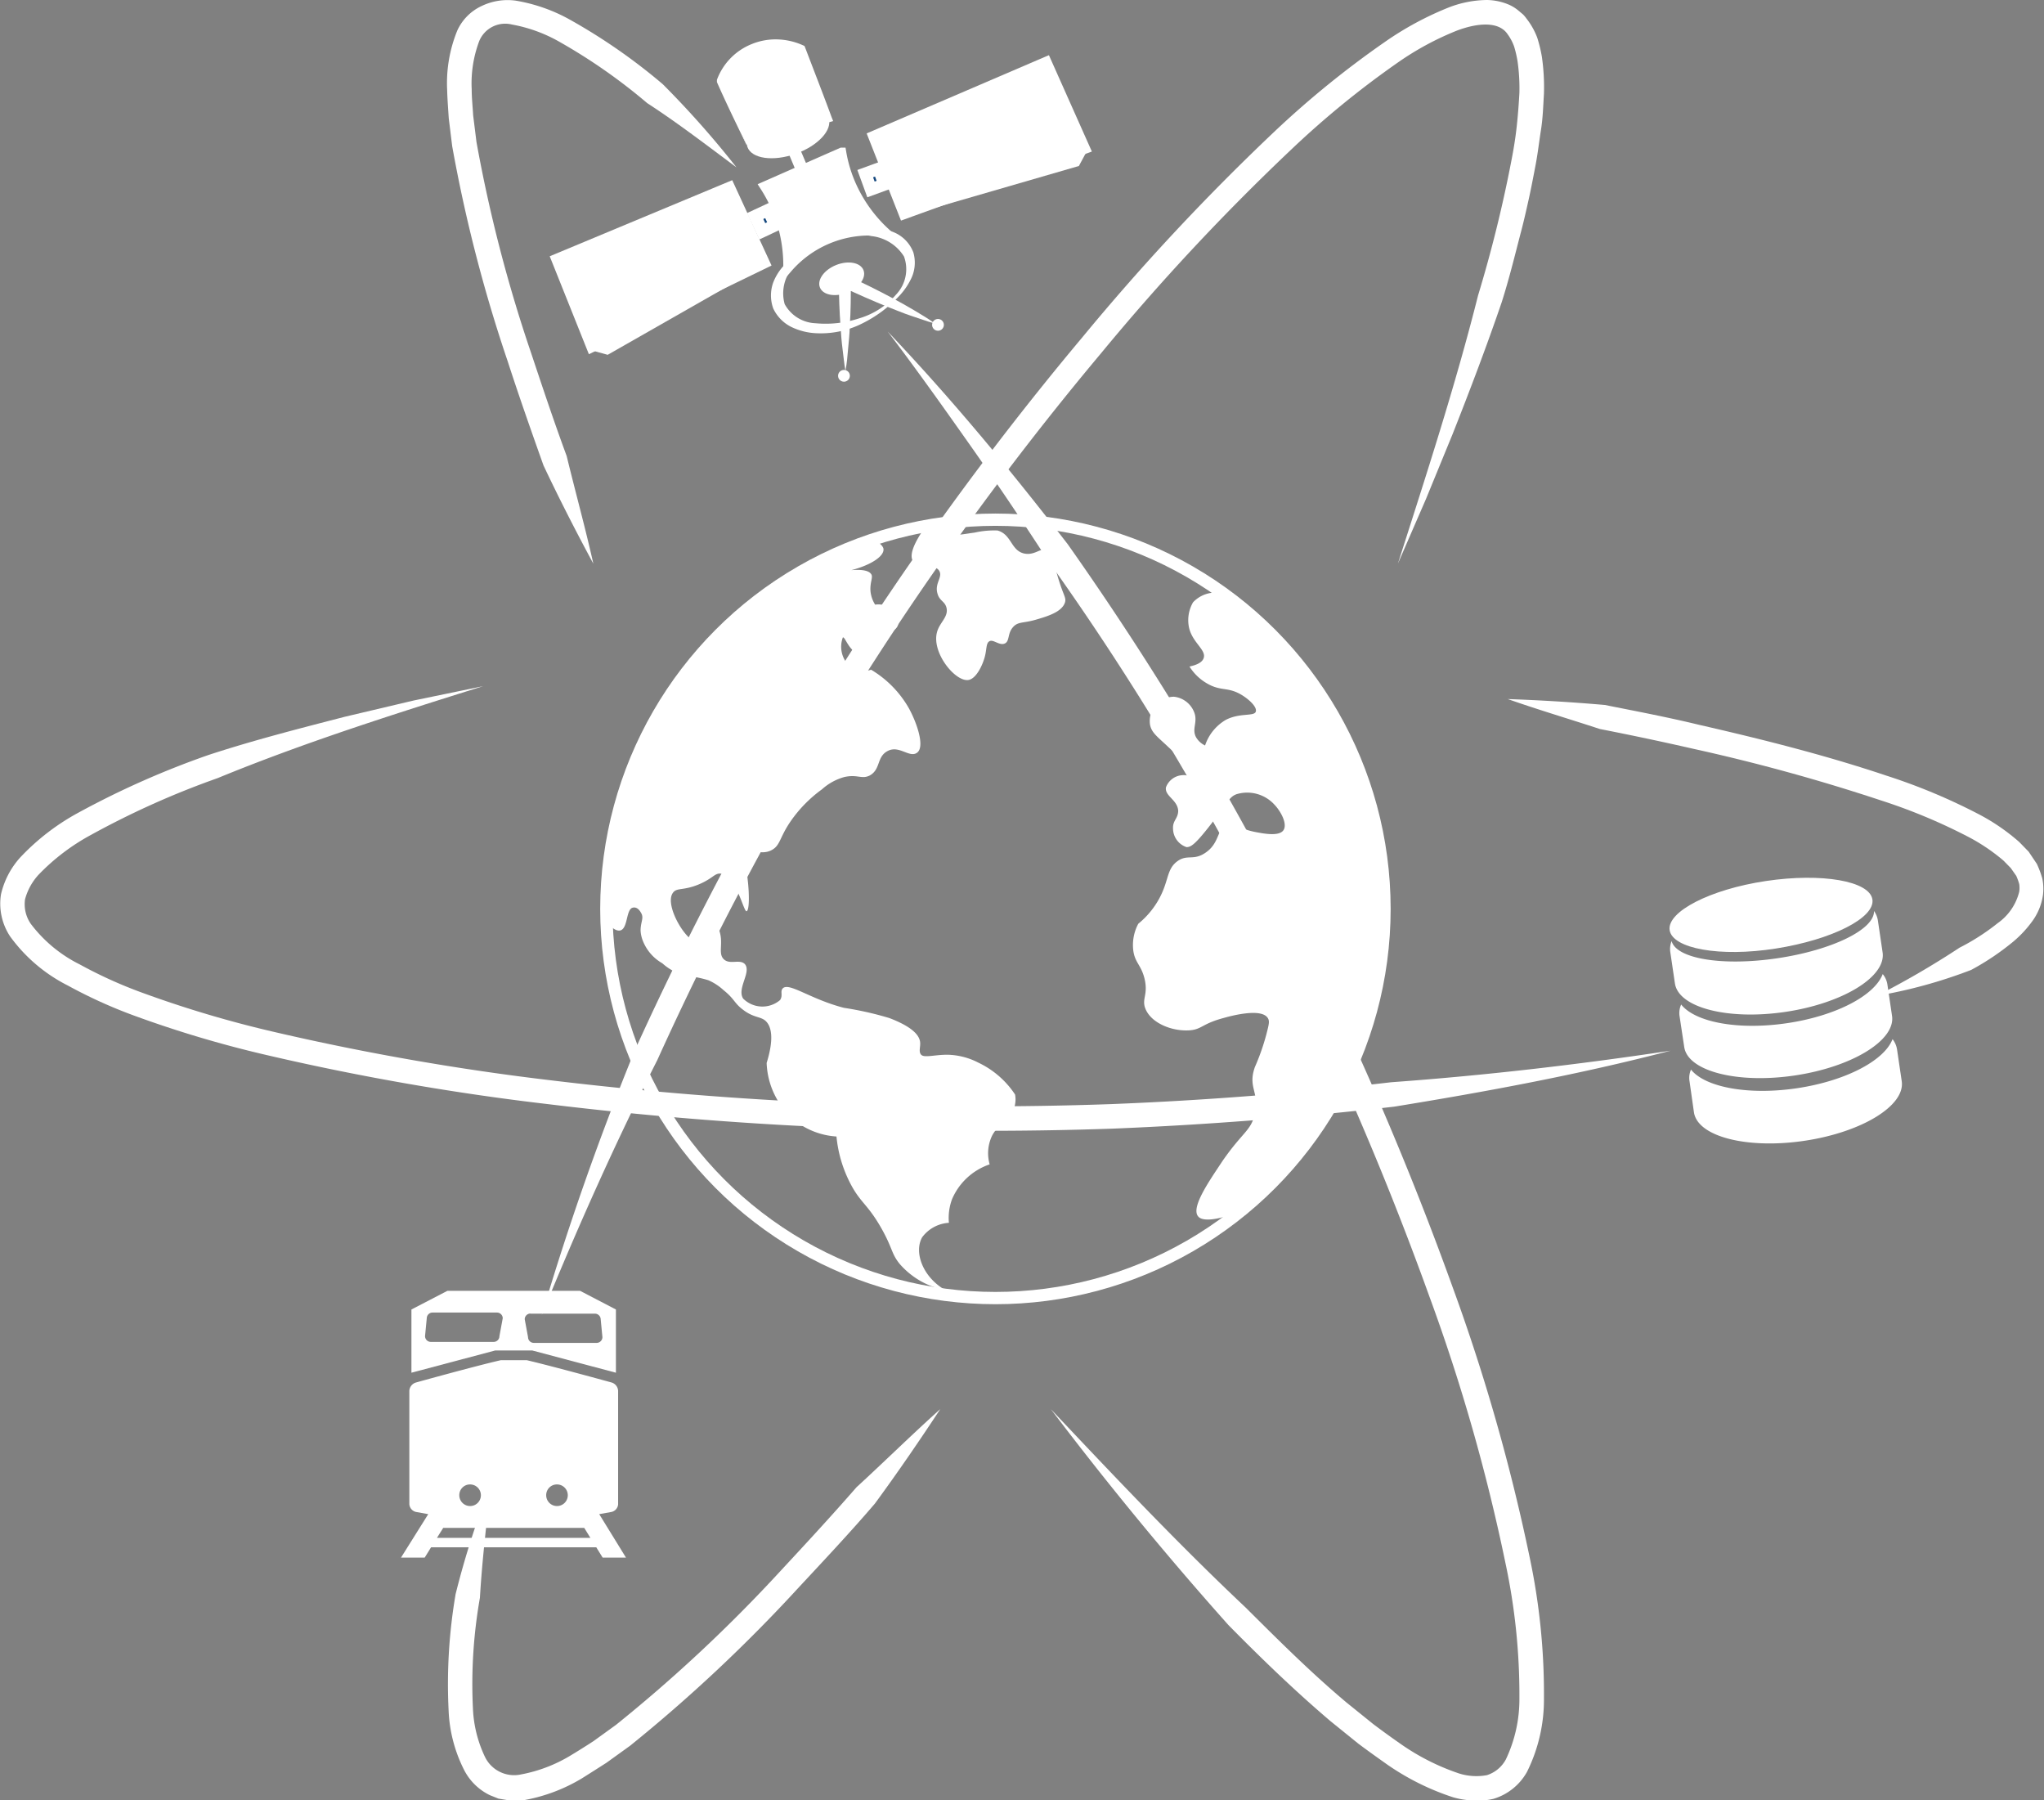 <svg xmlns="http://www.w3.org/2000/svg" viewBox="0 0 166.53 146.63"><rect x="0" y="0" width="166.53" height="146.63" fill="#808080" stroke="none"/><defs><style>.cls-1{fill:none;}.cls-1,.cls-3,.cls-4,.cls-5{stroke:#fff;stroke-miterlimit:10;}.cls-2,.cls-3,.cls-4{fill:#fff;}.cls-3{stroke-width:0.75px;}.cls-4{stroke-width:0.5px;}.cls-5{fill:#14477e;}</style></defs><title>logo</title><g id="Layer_2" data-name="Layer 2"><g id="Layer_1-2" data-name="Layer 1"><circle class="cls-1" cx="81.1" cy="74.03" r="31.7"/><path class="cls-2" d="M70.87,43.84c1,.38,1.11.8,1.11.88.06.58-1,1.3-2.62,1.72,1.12-.09,1.51.12,1.64.36s-.13.66-.08,1.34a2.49,2.49,0,0,0,.38,1.11,1.7,1.7,0,0,1,1.37.39,1.39,1.39,0,0,1,.5,1.24c-.21.77-1.48.61-1.84,1.57-.13.33-.07.61-.33.81a1.07,1.07,0,0,1-.84.1c-1-.25-1.29-1.51-1.49-1.44a2.17,2.17,0,0,0,.78,2.53,2,2,0,0,0,1.52.1,8.59,8.59,0,0,1,3.09,3.16c.65,1.19,1.29,3.08.68,3.58s-1.46-.61-2.4-.13-.56,1.48-1.47,2c-.66.34-1-.11-2.08.13a4.51,4.51,0,0,0-1.82,1,10.84,10.84,0,0,0-2.51,2.54c-1,1.43-.86,2.07-1.67,2.45s-1.6-.19-2,.25,0,.84.13,2.16c.13,1.11.14,2.48-.1,2.53s-.84-2.92-2.1-3.06c-.49-.06-.61.37-1.75.86-1.31.55-1.81.26-2.13.68-.79,1,1.17,4.2,2,4,.58-.14.52-1.87,1-1.9.27,0,.5.43.61.64.62,1.2,0,2.11.48,2.65s1.32,0,1.75.43c.57.65-.67,2-.13,2.82a2.22,2.22,0,0,0,3,.12c.26-.37,0-.69.21-.94.49-.56,2.21.85,5,1.57a26.7,26.7,0,0,1,3.69.83c2,.76,2.41,1.45,2.5,1.87s-.15.85.1,1.12,1.08,0,2.13,0a5.72,5.72,0,0,1,2.52.64,7.36,7.36,0,0,1,3,2.6,2.07,2.07,0,0,1,0,.79c-.16,1.15-1.31,1.49-1.87,2.56a3.31,3.31,0,0,0-.2,2.34,5.11,5.11,0,0,0-3.07,2.85,4.39,4.39,0,0,0-.25,1.91,2.93,2.93,0,0,0-2.18,1.18c-.67,1.18,0,3.21,1.89,4.3a6.51,6.51,0,0,1-3.71-2.12c-.72-.88-.56-1.27-1.55-3-1.08-1.87-1.65-2-2.43-3.47a10.47,10.47,0,0,1-1.18-3.92,6.12,6.12,0,0,1-3.4-1.3,6.44,6.44,0,0,1-2.29-4.69c.64-2.06.36-3-.07-3.41s-1-.23-1.95-1c-.64-.51-.61-.81-1.49-1.52a4.51,4.51,0,0,0-1.24-.81,10.13,10.13,0,0,0-1.93-.38,4.54,4.54,0,0,1-1.82-1,3.63,3.63,0,0,1-1.54-1.72,2.69,2.69,0,0,1-.23-.94c0-.69.27-1,.07-1.39s-.44-.54-.7-.48c-.56.11-.39,1.65-1,1.85-.21.06-.55,0-1.12-.66a31.78,31.78,0,0,1,21.3-31.35Z"/><path class="cls-2" d="M75.39,42.91c-1.2,1.7-1.24,2.45-1,2.81.43.61,1.8.13,2.15.81.26.5-.41,1-.16,1.82.17.61.59.61.73,1.14.19.76-.56,1.2-.77,2-.46,1.7,1.54,4.11,2.59,3.89.62-.13,1.12-1.2,1.3-1.87s.09-1.14.4-1.29.8.38,1.22.2.22-.78.65-1.3.82-.33,1.91-.65c.92-.27,2.08-.61,2.35-1.38.13-.39-.09-.53-.49-1.82-.53-1.68-.39-2.19-.85-2.43-.61-.33-1.07.45-2,.24-1.07-.26-1-1.55-2.15-1.87a7.25,7.25,0,0,0-1.86.17c-1.11.15-1.56.29-1.79,0s-.23-.38,0-1.07Z"/><path class="cls-2" d="M100.84,49a2.72,2.72,0,0,0-2.07-.72,2.52,2.52,0,0,0-1.57.78A2.91,2.91,0,0,0,96.85,51c.22,1.3,1.44,1.91,1.22,2.59-.07.23-.31.52-1.16.7a4.11,4.11,0,0,0,1.83,1.58c.86.36,1.35.16,2.24.63.69.37,1.47,1.07,1.33,1.47s-1.31.07-2.45.67a3.81,3.81,0,0,0-1.68,2.08,1.67,1.67,0,0,1-.74-.68c-.34-.66.11-1.14-.1-1.89a2,2,0,0,0-1.69-1.4,2.06,2.06,0,0,0-1.69.9A2.19,2.19,0,0,0,93.69,59c.12.69.61,1,1.51,1.86,1.19,1.09,2.34,2.31,2.21,2.49s-.48-.28-1.09-.21a1.52,1.52,0,0,0-1.33,1c-.1.71.94,1,1,1.89,0,.65-.46.79-.42,1.47A1.61,1.61,0,0,0,96.67,69c.35,0,.69-.2,1.93-1.79,1.5-1.94,1.54-2.29,2.14-2.52a3,3,0,0,1,3.11.87c.52.55,1.06,1.57.71,2.07s-1.55.28-2.28.14c-1.43-.28-1.68-.79-2.28-.6-.86.28-.6,1.4-1.68,2.21s-1.58.13-2.45.81-.62,1.65-1.55,3.22a6.9,6.9,0,0,1-1.58,1.83,3.67,3.67,0,0,0-.41,2.17c.13,1,.63,1.17.91,2.27.34,1.37-.27,1.68.1,2.53.51,1.17,2.21,1.81,3.58,1.71,1-.07,1-.53,2.76-1,.42-.12,3.07-.87,3.61,0,.14.21.1.45,0,.87a18.18,18.18,0,0,1-1.05,3.12c-.6,1.69.38,2,0,3.82-.33,1.39-1,1.47-2.63,3.82-1,1.52-2.61,3.77-2,4.52.12.16.71.75,4-.62,1.31-1.09,11.83-10.09,11.51-25.11C112.73,58.61,102.24,50.13,100.84,49Z"/><path class="cls-2" d="M72.32,27C77.53,32.48,82.37,38.33,87,44.34,91.39,50.56,95.51,57,99.28,63.55a262.51,262.51,0,0,1,19.08,41.32,157.65,157.65,0,0,1,6.26,21.95,53.62,53.62,0,0,1,1.17,11.5,13.23,13.23,0,0,1-1.38,6,4.65,4.65,0,0,1-2.74,2.2,5.69,5.69,0,0,1-1.73.13,6.78,6.78,0,0,1-1.59-.27,20.6,20.6,0,0,1-5.35-2.67c-.79-.56-1.58-1.12-2.35-1.7l-2.24-1.81c-2.92-2.48-5.66-5.13-8.33-7.84q-7.6-8.52-14.46-17.58c5.2,5.51,10.39,11,15.89,16.18,2.66,2.65,5.33,5.31,8.19,7.71l2.17,1.75c.74.56,1.49,1.1,2.25,1.63a18.63,18.63,0,0,0,4.75,2.4,4.71,4.71,0,0,0,2.27.14,2.66,2.66,0,0,0,1.55-1.29,11.43,11.43,0,0,0,1.1-5,51.3,51.3,0,0,0-1.14-11,152.58,152.58,0,0,0-6.18-21.66,260.18,260.18,0,0,0-18.93-41q-5.61-9.81-12.17-19c-2.05-3.16-4.16-6.3-6.34-9.39S74.61,30,72.32,27Z"/><path class="cls-2" d="M48.34,45.91c-1.43-2.65-2.8-5.33-4.06-8-1-2.81-2-5.65-2.92-8.49A121,121,0,0,1,36.84,11.9l-.28-2.28c-.05-.77-.11-1.54-.13-2.31a11.31,11.31,0,0,1,.83-4.83,4.06,4.06,0,0,1,2-2A4.89,4.89,0,0,1,42,.05,13.65,13.65,0,0,1,46.5,1.64,47.31,47.31,0,0,1,54,6.86a76.8,76.8,0,0,1,6,6.77C57.59,11.84,55.2,10,52.73,8.4a46,46,0,0,0-7.16-5A12.16,12.16,0,0,0,41.72,2a2.29,2.29,0,0,0-2.67,1.33,9.76,9.76,0,0,0-.62,3.93c0,.71.08,1.43.12,2.14l.27,2.17a118.44,118.44,0,0,0,4.44,17.15c.94,2.82,1.88,5.64,2.91,8.43C46.88,40.08,47.69,43,48.34,45.91Z"/><path class="cls-2" d="M152.91,81.11a70.28,70.28,0,0,0,6.74-3.92,18.06,18.06,0,0,0,3.11-2,4.42,4.42,0,0,0,1.75-2.55,2,2,0,0,0,0-.64,4.81,4.81,0,0,0-.24-.66l-.45-.64-.6-.61a15.44,15.44,0,0,0-3-2,46,46,0,0,0-7.08-2.93A153.45,153.45,0,0,0,138,61q-3.81-.87-7.65-1.62c-2.5-.82-5-1.56-7.51-2.44q4,.14,7.9.48c2.57.51,5.14,1,7.7,1.62,5.11,1.17,10.22,2.45,15.23,4.13a48.25,48.25,0,0,1,7.39,3.07,16.67,16.67,0,0,1,3.45,2.34l.77.79.67,1a7.94,7.94,0,0,1,.44,1.18,4.12,4.12,0,0,1,.06,1.31,4.75,4.75,0,0,1-.93,2.25,9.23,9.23,0,0,1-1.51,1.6A20.94,20.94,0,0,1,160.6,79,40,40,0,0,1,152.91,81.11Z"/><path class="cls-2" d="M39.36,55.89c-7.31,2.29-14.6,4.6-21.63,7.49A69.18,69.18,0,0,0,7.42,68a17.38,17.38,0,0,0-4.28,3.25,4.79,4.79,0,0,0-1.1,2,2.81,2.81,0,0,0,.47,2,11.29,11.29,0,0,0,4,3.31,36.47,36.47,0,0,0,5.08,2.3,91.05,91.05,0,0,0,10.86,3.22A207.54,207.54,0,0,0,44.94,88a294.66,294.66,0,0,0,45.62,1.93q11.41-.45,22.79-1.78c7.61-.55,15.19-1.43,22.76-2.57-7.41,1.93-15,3.34-22.53,4.56q-11.43,1.32-22.94,1.79A296.25,296.25,0,0,1,44.7,89.94,206.46,206.46,0,0,1,22,86a91.68,91.68,0,0,1-11.11-3.29,39.45,39.45,0,0,1-5.35-2.43,13.08,13.08,0,0,1-4.71-4,4.82,4.82,0,0,1-.75-3.43,6.71,6.71,0,0,1,1.56-3,18.76,18.76,0,0,1,4.79-3.68A70.72,70.72,0,0,1,17,61.49c3.66-1.2,7.39-2.15,11.1-3.11l5.59-1.32Z"/><path class="cls-3" d="M72.11,18.9a8.8,8.8,0,0,0-7.92,2.94,11.82,11.82,0,0,0-.66-4.13,12.25,12.25,0,0,0-1.25-2.54l6.29-2.77a11.16,11.16,0,0,0,.86,2.8A11.67,11.67,0,0,0,72.11,18.9Z"/><path class="cls-2" d="M60.81,11.78,58.64,6.59A5,5,0,0,1,61.2,4a5.06,5.06,0,0,1,4,0C66,5.9,66.74,7.78,67.48,9.67Z"/><path class="cls-2" d="M60.81,11.78c-.78-1.61-1.62-3.32-2.4-5.09l0-.09,0-.1a5,5,0,0,1,2.86-2.92,5.11,5.11,0,0,1,2.08-.37,5.43,5.43,0,0,1,2.05.47l.14.06.06.14c.72,1.89,1.46,3.78,2.16,5.68l.12.3-.31.09C65.26,10.62,63,11.23,60.81,11.78Zm0,0c2.29-.85,4.44-1.66,6.58-2.4l-.18.4C66.42,7.91,65.67,6,64.9,4.16l.19.2a4.72,4.72,0,0,0-3.58-.16,4.89,4.89,0,0,0-2.63,2.49V6.5C59.53,8.19,60.14,9.94,60.81,11.78Z"/><circle class="cls-2" cx="68.76" cy="30.61" r="0.48"/><circle class="cls-2" cx="76.42" cy="26.46" r="0.48"/><path class="cls-4" d="M59.53,15l3,6.51-14.42,7q-1.51-3.75-3-7.5Z"/><polygon class="cls-2" points="48.06 28.5 49.51 28.9 62.49 21.5 48.06 28.5"/><rect class="cls-5" x="61.67" y="17.38" width="1.37" height="1.17" transform="translate(72.46 82.07) rotate(-115.04)"/><path class="cls-2" d="M65.79,13.57l-.93.38-1.15-2.74a.68.68,0,0,1,.4-.4.7.7,0,0,1,.53,0C65,11.73,65.4,12.65,65.79,13.57Z"/><ellipse class="cls-2" cx="64.2" cy="10.79" rx="3.51" ry="1.84" transform="translate(0.09 22.1) rotate(-19.54)"/><path class="cls-2" d="M67.38,19.45A10.15,10.15,0,0,1,71,18.61,4,4,0,0,1,73,19a2.9,2.9,0,0,1,1.41,1.55,3,3,0,0,1-.11,2,5.57,5.57,0,0,1-1.08,1.6,10.42,10.42,0,0,1-3,2.21,7.47,7.47,0,0,1-3.75.78,5.13,5.13,0,0,1-2-.51A3.21,3.21,0,0,1,63,25.13,3.11,3.11,0,0,1,63,23a4.29,4.29,0,0,1,1.14-1.64A10.34,10.34,0,0,1,67.38,19.45Zm0,.09a6.32,6.32,0,0,0-2.78,2.23,3.25,3.25,0,0,0-.67,3,3,3,0,0,0,2.53,1.56A8.73,8.73,0,0,0,70,25.93,6.32,6.32,0,0,0,73,24a3,3,0,0,0,.65-3.11A3.58,3.58,0,0,0,71,19.23,6.27,6.27,0,0,0,67.42,19.54Z"/><ellipse class="cls-2" cx="68.58" cy="22.71" rx="1.91" ry="1.21" transform="translate(-3.54 26.99) rotate(-21.72)"/><path class="cls-2" d="M68.88,30.21c-.11-.61-.16-1.22-.24-1.82s-.12-1.22-.16-1.82c-.09-1.22-.13-2.43-.14-3.65l0-.78.72.33c1.23.57,2.44,1.16,3.63,1.8.6.32,1.19.65,1.78,1s1.16.69,1.72,1.09c-.66-.18-1.29-.42-1.94-.63S73,25.25,72.33,25c-1.25-.51-2.49-1.05-3.71-1.63l.7-.45c0,1.21,0,2.43-.09,3.64,0,.61-.08,1.22-.13,1.82S69,29.6,68.88,30.21Z"/><path class="cls-4" d="M70.93,11l2.62,6.65L88.62,12.2,85.33,4.82Z"/><polygon class="cls-2" points="88.61 12.2 87.9 13.52 73.55 17.68 88.61 12.2"/><rect class="cls-5" x="70.58" y="14" width="1.37" height="1.17" transform="translate(82.02 86.53) rotate(-110.06)"/><g id="Layer_2-2" data-name="Layer 2"><g id="Layer_1-2-2" data-name="Layer 1-2"><g id="Layer_2-2-2" data-name="Layer 2-2"><g id="Layer_1-2-2-2" data-name="Layer 1-2-2"><g id="_Group_" data-name=" Group "><path class="cls-2" d="M154.56,85.5l.38,2.57c.29,2-3.28,4.16-7.93,4.85s-8.7-.33-9-2.32L137.64,88a1.67,1.67,0,0,1,.13-.88c1.14,1.43,4.64,2.11,8.62,1.52s7.14-2.26,7.8-4A1.8,1.8,0,0,1,154.56,85.5Z"/><path class="cls-2" d="M153.77,80.18l.38,2.57c.29,2-3.28,4.16-7.93,4.85s-8.7-.34-9-2.31l-.39-2.58a1.69,1.69,0,0,1,.14-.89c1.14,1.44,4.63,2.11,8.62,1.52s7.14-2.25,7.8-4A1.73,1.73,0,0,1,153.77,80.18Z"/><path class="cls-2" d="M153,75l.38,2.57c.3,2-3.27,4.16-7.92,4.85s-8.7-.33-9-2.32l-.38-2.57a1.76,1.76,0,0,1,.11-.88c.39,1.46,4.2,2.06,8.63,1.4s7.91-2.34,7.86-3.85A1.8,1.8,0,0,1,153,75Z"/><path class="cls-2" d="M143.87,71.76c4.57-.68,8.45,0,8.68,1.5s-3.3,3.28-7.87,4-8.43,0-8.65-1.5S139.32,72.44,143.87,71.76Z"/></g></g></g></g></g><path class="cls-2" d="M40,120.89c-.35,3.1-.72,6.18-.9,9.25a40.47,40.47,0,0,0-.57,9,10.11,10.11,0,0,0,1,4,2.64,2.64,0,0,0,2.92,1.39,12.07,12.07,0,0,0,4-1.52c.63-.38,1.27-.78,1.9-1.19l1.84-1.33A122.54,122.54,0,0,0,63.55,128c2.1-2.26,4.2-4.53,6.23-6.86,2.29-2.1,4.5-4.28,6.83-6.37-1.72,2.61-3.48,5.18-5.33,7.7-2,2.34-4.15,4.62-6.27,6.9a125.85,125.85,0,0,1-13.67,12.82l-1.93,1.39c-.67.43-1.35.86-2,1.27a13.89,13.89,0,0,1-4.69,1.77,5.86,5.86,0,0,1-1.39,0l-.72-.12-.7-.28a4.62,4.62,0,0,1-2.07-2,11.73,11.73,0,0,1-1.29-4.89,43.38,43.38,0,0,1,.57-9.49A70.09,70.09,0,0,1,40,120.89Z"/><path class="cls-2" d="M113.89,45.91c2.32-7.26,4.68-14.49,6.53-21.84a107.58,107.58,0,0,0,2.72-11c.18-.92.33-1.84.43-2.76s.17-1.83.22-2.75A15.42,15.42,0,0,0,123.64,5a9.28,9.28,0,0,0-.28-1.21,3.91,3.91,0,0,0-.53-1c-.73-1.1-2.52-.91-4.15-.29a23.74,23.74,0,0,0-4.79,2.59,74.5,74.5,0,0,0-8.71,7.11A184,184,0,0,0,89.7,28.78a250,250,0,0,0-25.88,37.3Q58.24,76,53.55,86.35c-3.44,6.77-6.53,13.71-9.41,20.76a228.17,228.17,0,0,1,7.59-21.58Q56.47,75.09,62.08,65.1A251.62,251.62,0,0,1,88.16,27.5a186.32,186.32,0,0,1,15.65-16.76,77.18,77.18,0,0,1,9-7.31A25.86,25.86,0,0,1,118,.62,8.83,8.83,0,0,1,121.14,0a4.76,4.76,0,0,1,1.77.37,3.22,3.22,0,0,1,.81.5l.37.31a3.17,3.17,0,0,1,.29.35,5.85,5.85,0,0,1,.86,1.53,11.42,11.42,0,0,1,.38,1.56,17.33,17.33,0,0,1,.17,3c-.06,1-.09,2-.24,2.94s-.26,1.93-.44,2.87-.36,1.9-.57,2.84-.42,1.88-.67,2.8c-.48,1.86-.94,3.72-1.52,5.54-1.24,3.63-2.6,7.2-4,10.74l-2.17,5.29Z"/><path class="cls-2" d="M48.82,123.33l1-.18a.69.69,0,0,0,.54-.63v-9.24a.75.75,0,0,0-.52-.67s-4.75-1.31-6.92-1.82H40.8c-2.18.5-6.92,1.82-6.92,1.82a.75.75,0,0,0-.53.67v9.24a.7.7,0,0,0,.54.63l1,.18-2.22,3.54H34.6l.52-.84H48.58l.52.84H51Zm-1.71.35h-.2l.17,0Zm-1.74-2.77a.88.88,0,1,1-.87.87.87.87,0,0,1,.87-.87h0Zm-7.08,0a.88.88,0,1,1-.87.87.87.87,0,0,1,.87-.87h0Zm-1.51,2.77h-.19v0Zm-1.18,1.58.51-.81H47.6l.5.81Z"/><path class="cls-2" d="M41.85,110h1.52l6.81,1.81v-5.15l-2.92-1.52H36.45l-2.93,1.52v5.15L40.34,110Zm1.37-3h5.25a.47.47,0,0,1,.47.45l.14,1.46a.47.47,0,0,1-.47.47H43.49a.47.47,0,0,1-.47-.47l-.27-1.46a.47.47,0,0,1,.47-.46ZM35.1,109.3a.47.47,0,0,1-.47-.47l.14-1.46a.47.47,0,0,1,.47-.46h5.25a.47.47,0,0,1,.47.46l-.27,1.46a.47.47,0,0,1-.47.47Z"/></g></g></svg>